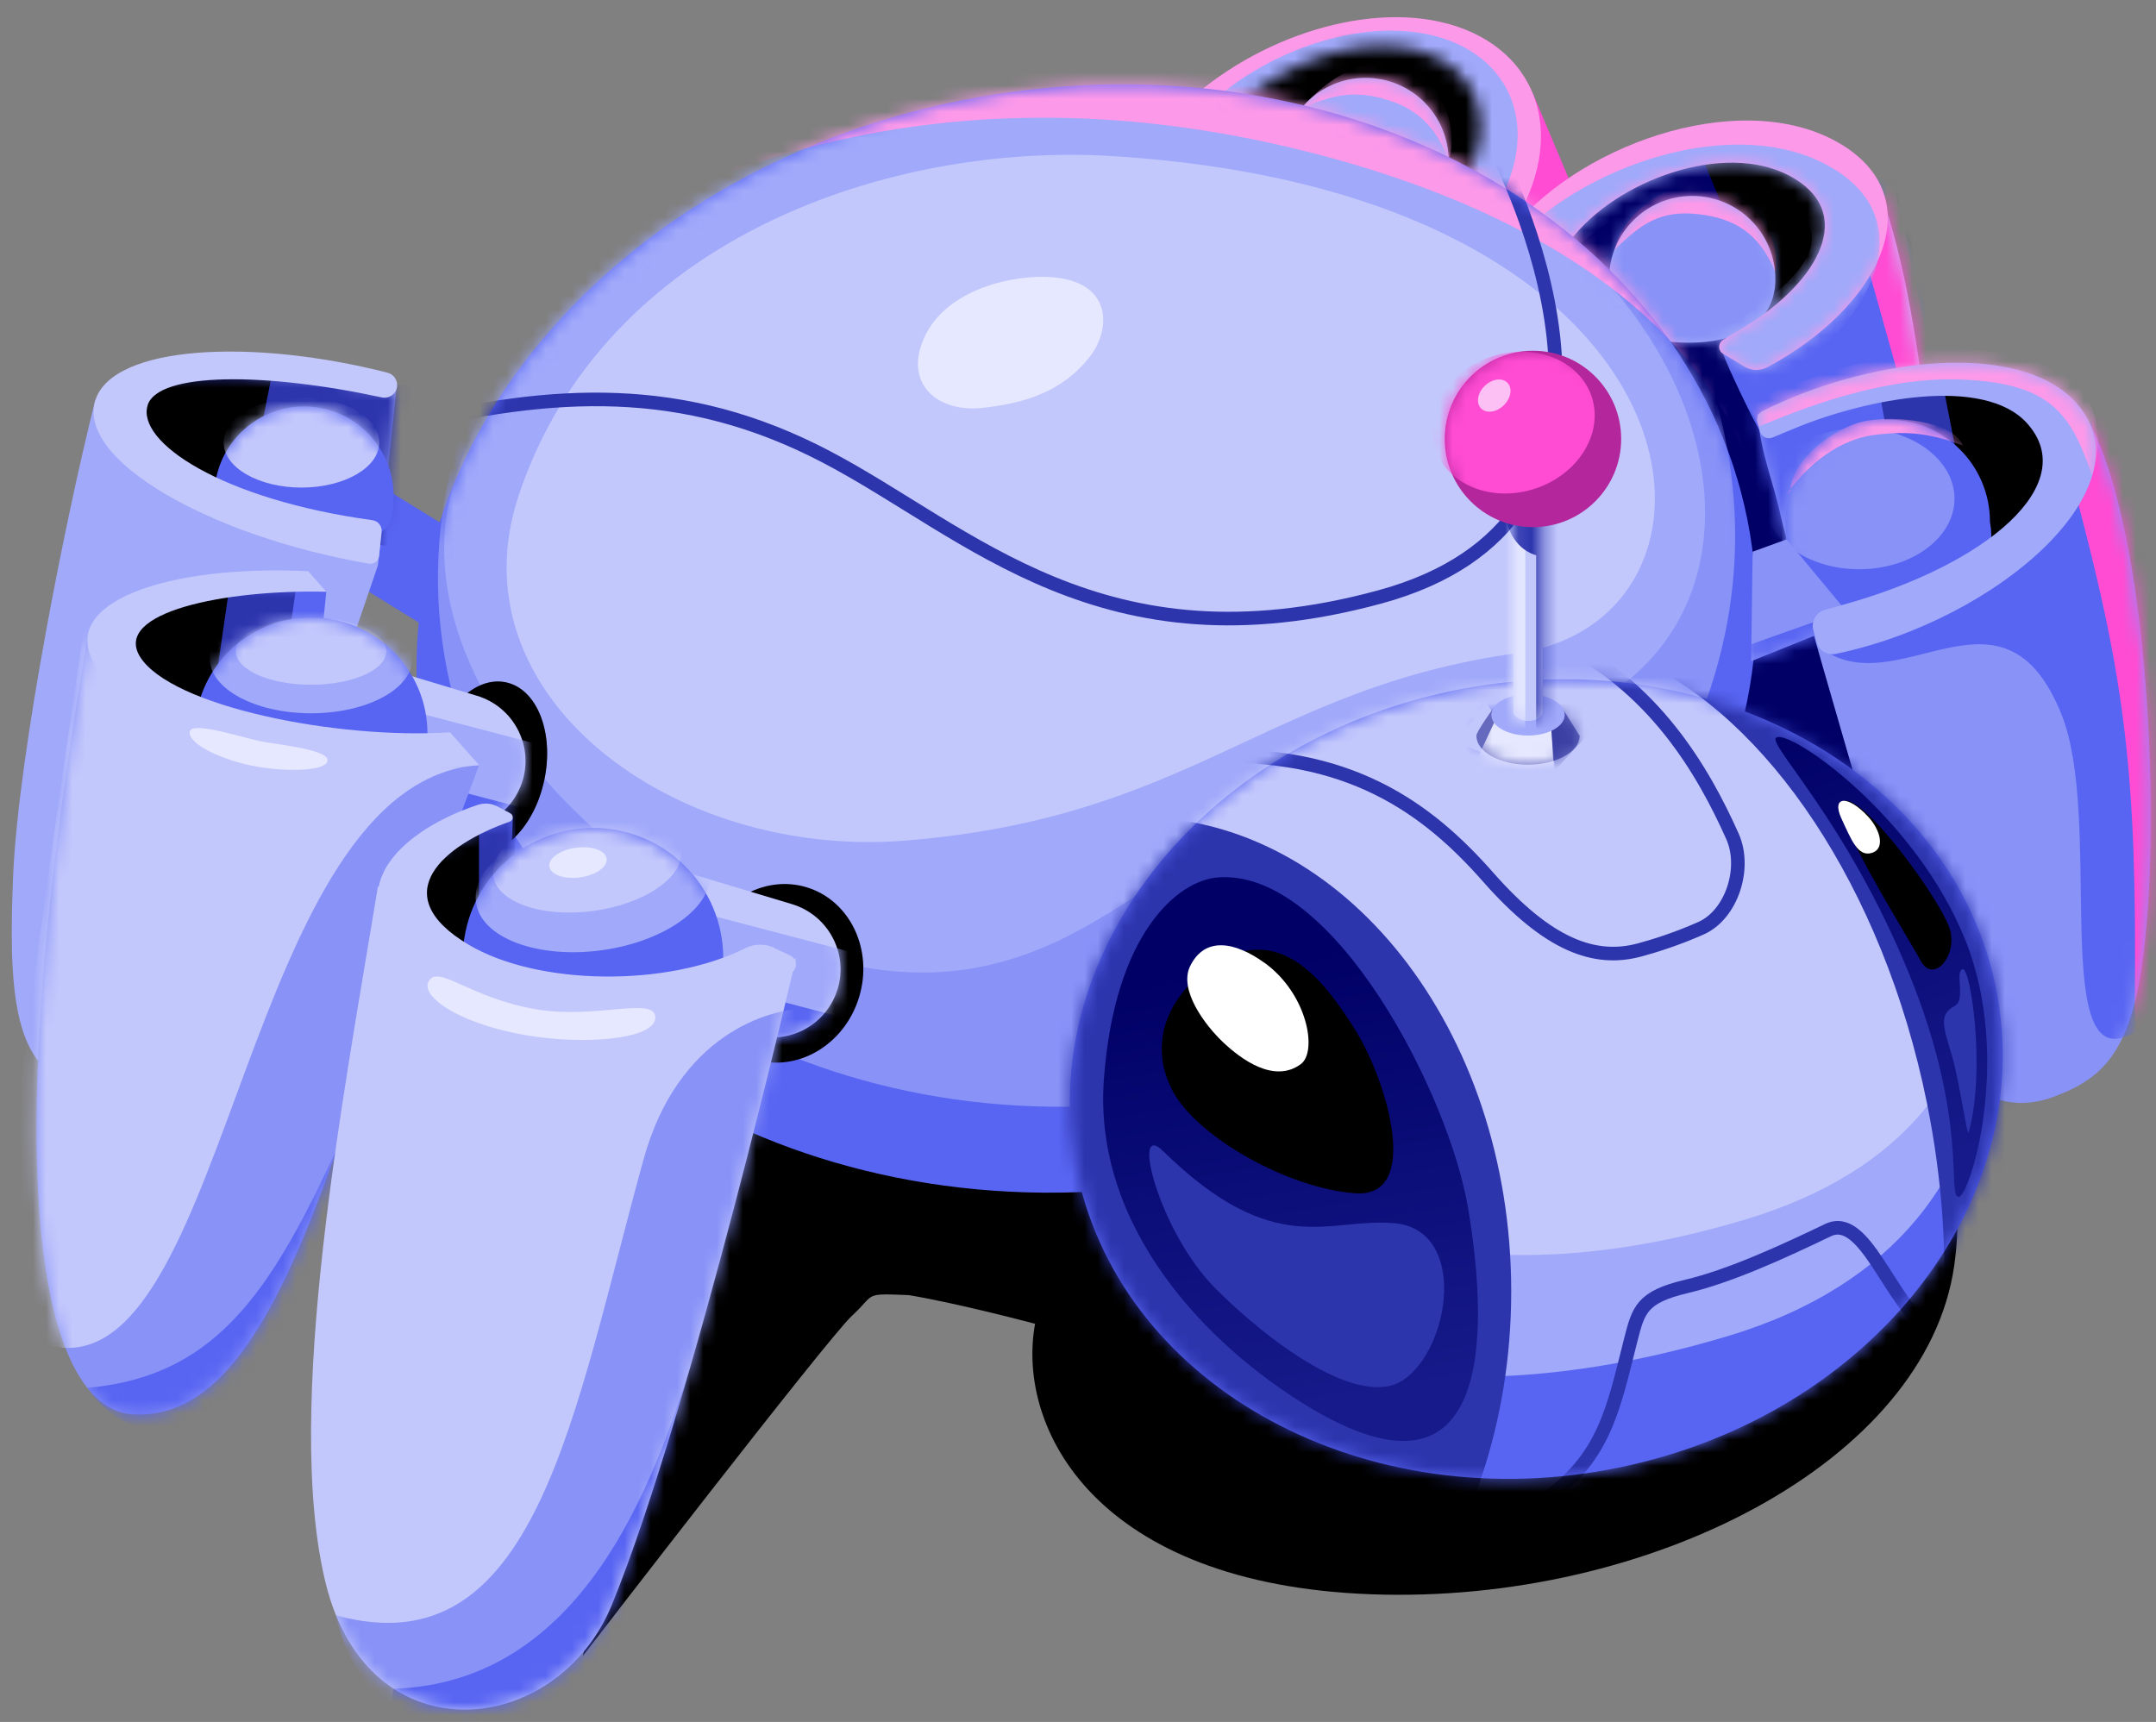 <svg viewBox="0 0 164 131" fill="none" xmlns="http://www.w3.org/2000/svg">
<rect x="0" y="0" width="164" height="131" fill="#808080" stroke="none"/>
<path d="M37.47 42.225L26.653 35.543L22.988 41.886L33.805 48.568L37.47 42.225Z" fill="#5865F2"/>
<path d="M89.467 9.164C89.467 9.164 102.116 17.697 102.116 17.96C102.116 18.224 121.034 17.631 121.034 17.631L116.608 7.125L103.084 2.332L89.467 9.174V9.164Z" fill="#FF4CD2"/>
<path d="M114.756 17.632C119.699 10.17 116.805 3.263 109.522 1.656C102.953 0.199 94.156 3.413 88.894 9.174L114.747 17.632H114.756Z" fill="#FD99E9"/>
<mask id="mask0_3282_123196" style="mask-type:luminance" maskUnits="userSpaceOnUse" x="88" y="1" width="30" height="17">
<path d="M114.756 17.632C119.699 10.17 116.805 3.263 109.522 1.656C102.953 0.199 94.156 3.413 88.894 9.174L114.747 17.632H114.756Z" fill="white"/>
</mask>
<g mask="url(#mask0_3282_123196)">
<path d="M113.29 16.599C117.613 10.076 115.085 4.043 108.723 2.633C102.981 1.365 95.294 4.175 90.698 9.202L113.3 16.599H113.29Z" fill="#A0A9FA"/>
</g>
<path d="M107.435 3.723C102.99 2.736 97.032 4.916 93.47 8.816L110.969 14.54C114.314 9.483 112.36 4.813 107.426 3.723H107.435Z" fill="#A0A9FA"/>
<mask id="mask1_3282_123196" style="mask-type:luminance" maskUnits="userSpaceOnUse" x="93" y="3" width="20" height="12">
<path d="M107.435 3.724C102.99 2.737 97.032 4.917 93.471 8.817L110.969 14.54C114.315 9.484 112.36 4.814 107.426 3.724H107.435Z" fill="white"/>
</mask>
<g mask="url(#mask1_3282_123196)">
<path d="M113.44 26.926L93.198 25.93V-5.026L113.44 -4.03V26.926Z" fill="black"/>
</g>
<path d="M115.113 17.857C115.113 17.857 119.446 40.045 125.733 51.36C132.02 62.684 136.286 65.964 140.581 65.353C143.137 64.987 147.996 64.329 147.846 53.38C147.695 42.432 146.615 24.623 143.09 14.765L132.753 10.442L124.182 12.19L115.104 17.848L115.113 17.857Z" fill="#C3C8FC"/>
<mask id="mask2_3282_123196" style="mask-type:luminance" maskUnits="userSpaceOnUse" x="115" y="10" width="33" height="56">
<path d="M115.113 17.858C115.113 17.858 119.446 40.046 125.733 51.361C132.02 62.685 136.286 65.965 140.581 65.354C143.137 64.988 147.996 64.33 147.846 53.382C147.695 42.433 146.615 24.625 143.09 14.766L132.753 10.443L124.182 12.191L115.104 17.849L115.113 17.858Z" fill="white"/>
</mask>
<g mask="url(#mask2_3282_123196)">
<path d="M140.995 3.489L164.405 55.825L139.313 42.903L126.983 7.775L140.995 3.489Z" fill="black"/>
<path d="M127.688 7.615L148.635 58.419L136.521 71.914L112.642 10.904L127.688 7.615Z" fill="#000066"/>
<path d="M131.071 26.917C131.522 28.148 133.204 31.634 133.881 32.819C136.287 33.006 151.154 35.422 151.154 35.422L141.925 9.174L139.839 21.532L131.08 26.917H131.071Z" fill="#5865F2"/>
<path d="M142.263 20.95L144.707 29.681L147.507 29.624L143.654 12.248L143.006 19.465" fill="#FF4CD2"/>
</g>
<path d="M103.874 18.571C107.367 18.571 110.198 15.739 110.198 12.246C110.198 8.754 107.367 5.922 103.874 5.922C100.381 5.922 97.549 8.754 97.549 12.246C97.549 15.739 100.381 18.571 103.874 18.571Z" fill="#A0A9FA"/>
<mask id="mask3_3282_123196" style="mask-type:luminance" maskUnits="userSpaceOnUse" x="97" y="5" width="14" height="14">
<path d="M110.195 12.457C110.311 8.966 107.575 6.042 104.084 5.926C100.593 5.809 97.669 8.545 97.553 12.036C97.436 15.527 100.172 18.452 103.663 18.568C107.155 18.684 110.079 15.948 110.195 12.457Z" fill="white"/>
</mask>
<g mask="url(#mask3_3282_123196)">
<path d="M98.997 8.299C101.853 6.87 103.761 6.993 105.885 7.716C108.009 8.44 109.419 9.962 110.199 12.255C111.242 8.684 108.413 4.859 106.721 4.709C105.03 4.559 102.38 4.709 99.542 7.65" fill="#FD99E9"/>
</g>
<path d="M135.046 21.232C135.046 17.736 132.217 14.907 128.721 14.907C125.225 14.907 122.396 17.736 122.396 21.232C122.396 24.728 124.981 26.072 128.477 26.072C131.973 26.072 135.046 24.718 135.046 21.232Z" fill="#A0A9FA"/>
<mask id="mask4_3282_123196" style="mask-type:luminance" maskUnits="userSpaceOnUse" x="122" y="14" width="14" height="13">
<path d="M135.046 21.232C135.046 17.736 132.217 14.907 128.721 14.907C125.225 14.907 122.396 17.736 122.396 21.232C122.396 24.728 124.981 26.072 128.477 26.072C131.973 26.072 135.046 24.718 135.046 21.232Z" fill="white"/>
</mask>
<g mask="url(#mask4_3282_123196)">
<path d="M128.73 28.365C134.092 28.365 138.438 24.018 138.438 18.657C138.438 13.296 134.092 8.949 128.73 8.949C123.369 8.949 119.022 13.296 119.022 18.657C119.022 24.018 123.369 28.365 128.73 28.365Z" fill="#8892F7"/>
<path d="M122.791 19.034C124.859 16.947 126.391 15.989 129.144 16.29C131.898 16.59 133.824 17.709 135.055 20.716C135.572 16.581 131.522 13.931 129.36 13.931C127.199 13.931 123.59 15.763 122.801 19.034" fill="#FD99E9"/>
</g>
<path d="M140.158 11.044C132.988 6.59 120.686 10.631 115.113 17.285L118.713 19.089C118.713 19.089 119.577 18.112 119.859 17.783C123.628 13.384 131.775 10.65 136.559 13.62C141.286 16.552 137.969 21.88 132.142 25.197C131.907 25.329 131.503 25.583 131.052 25.874C130.666 26.118 130.676 26.682 131.061 26.908L132.687 27.885C133.223 28.214 133.89 28.224 134.444 27.932C142.874 23.421 147 15.292 140.149 11.035L140.158 11.044Z" fill="#FD99E9"/>
<mask id="mask5_3282_123196" style="mask-type:luminance" maskUnits="userSpaceOnUse" x="115" y="9" width="29" height="20">
<path d="M140.158 11.044C132.988 6.59 120.686 10.631 115.113 17.285L118.713 19.089C118.713 19.089 119.577 18.112 119.859 17.783C123.628 13.384 131.775 10.65 136.559 13.62C141.286 16.552 137.969 21.88 132.142 25.197C131.907 25.329 131.503 25.583 131.052 25.874C130.666 26.118 130.676 26.682 131.061 26.908L132.687 27.885C133.223 28.214 133.89 28.224 134.444 27.932C142.874 23.421 147 15.292 140.149 11.035L140.158 11.044Z" fill="white"/>
</mask>
<g mask="url(#mask5_3282_123196)">
<path d="M139.529 12.877C132.358 8.423 120.056 12.464 114.484 19.118L118.083 20.922C118.083 20.922 118.948 19.945 119.229 19.616C122.998 15.217 131.146 12.483 135.929 15.453C140.656 18.384 135.722 22.426 129.905 25.734C129.67 25.865 129.266 26.119 128.815 26.41C128.43 26.654 130.056 28.506 130.441 28.741L132.067 29.718C132.602 30.047 133.27 30.056 133.824 29.765C142.254 25.254 146.379 17.125 139.529 12.868V12.877Z" fill="#A0A9FA"/>
</g>
<path d="M133.665 31.513C134.003 34.755 134.914 36.691 135.45 39.238C135.986 41.785 144.81 71.923 146.21 76.716C147.611 81.509 151.332 85.174 156.069 83.492C160.815 81.809 162.722 79.056 163.408 68.653C164.094 58.249 163.051 40.131 158.991 32.255L148.889 28.402L133.665 31.513Z" fill="#8892F7"/>
<mask id="mask6_3282_123196" style="mask-type:luminance" maskUnits="userSpaceOnUse" x="133" y="28" width="31" height="56">
<path d="M133.665 31.513C134.003 34.755 134.914 36.691 135.45 39.238C135.986 41.785 144.81 71.923 146.21 76.716C147.611 81.509 151.332 85.174 156.069 83.492C160.815 81.809 162.722 79.056 163.408 68.653C164.094 58.249 163.051 40.131 158.991 32.255L148.889 28.402L133.665 31.513Z" fill="white"/>
</mask>
<g mask="url(#mask6_3282_123196)">
<path d="M148.795 44.953C146.267 46.747 141.859 48.524 138.316 49.153C144.227 53.927 152.319 43.054 156.83 54.397C159.893 62.094 156.191 80.513 161.463 78.935C166.744 77.356 173.933 64.105 172.665 54.98C171.405 45.855 166.904 32.886 165.936 30.941C164.968 28.995 163.483 29.785 163.483 29.785C163.483 29.785 161.284 25.34 158.982 32.275C155.448 42.894 146.276 44.182 146.276 44.182" fill="#5865F2"/>
<path d="M131.484 30.366L135.046 43.674L155.392 41.766L157.178 31.287L148.889 28.402L131.484 30.366Z" fill="#5865F2"/>
<path d="M142.574 27.595L145.666 45.093L147.601 44.84L153.419 40.112L151.736 30.254L142.574 27.595Z" fill="#2D35AD"/>
<path d="M147.648 28.543L150.364 42.358L152.037 42.545L156.05 36.117L155.119 30.657L147.648 28.543Z" fill="black"/>
<path d="M157.986 37.941C161.66 51.831 162.572 59.02 162.384 76.293C162.309 82.646 166.932 78.088 166.932 78.088C166.932 78.088 170.146 57.855 167.393 48.57C164.639 39.285 158.766 27.857 158.766 27.857L159.367 35.225" fill="#FF4CD2"/>
</g>
<path d="M151.37 39.697C151.37 35.402 147.893 31.925 143.598 31.925C139.303 31.925 135.826 35.402 135.826 39.697C135.826 43.992 137.734 46.548 142.028 46.548C146.323 46.548 152.357 45.006 151.37 39.697Z" fill="#5865F2"/>
<mask id="mask7_3282_123196" style="mask-type:luminance" maskUnits="userSpaceOnUse" x="135" y="31" width="17" height="16">
<path d="M151.37 39.698C151.37 35.403 147.893 31.926 143.598 31.926C139.303 31.926 135.826 35.403 135.826 39.698C135.826 43.992 137.734 46.549 142.029 46.549C146.323 46.549 152.357 45.007 151.37 39.698Z" fill="white"/>
</mask>
<g mask="url(#mask7_3282_123196)">
<path d="M141.418 43.306C145.424 43.306 148.673 40.904 148.673 37.94C148.673 34.977 145.424 32.574 141.418 32.574C137.411 32.574 134.163 34.977 134.163 37.94C134.163 40.904 137.411 43.306 141.418 43.306Z" fill="#8892F7"/>
<path d="M135.826 37.714C136.991 35.995 139.378 33.495 142.63 33.081C145.318 32.743 147.028 33.044 149.312 33.889C148.579 32.019 144.011 31.559 141.756 32.057C139.5 32.555 136.249 34.989 136.192 37.329" fill="#FD99E9"/>
</g>
<path d="M7.256 30.422C5.132 38.748 1.383 57.337 0.997 66.669C0.659 75.014 0.941 81.075 5.433 82.429C9.258 83.575 14.765 80.06 18.364 71.64C21.794 63.624 28.749 43.005 28.749 43.005L30.149 29.623L15.235 27.574L7.265 30.422H7.256Z" fill="#A0A9FA"/>
<mask id="mask8_3282_123196" style="mask-type:luminance" maskUnits="userSpaceOnUse" x="0" y="27" width="31" height="56">
<path d="M7.256 30.423C5.132 38.749 1.382 57.338 0.997 66.67C0.659 75.015 0.941 81.076 5.433 82.43C9.258 83.576 14.765 80.061 18.364 71.641C21.794 63.625 28.748 43.006 28.748 43.006L30.149 29.624L15.235 27.575L7.265 30.423L7.256 30.423Z" fill="white"/>
</mask>
<g mask="url(#mask8_3282_123196)">
<path d="M30.149 41.663C30.149 41.663 15.695 39.426 12.368 35.761C9.042 32.096 9.183 30.836 10.602 29.229C12.021 27.622 31.23 29.333 31.23 29.333L30.619 41.663" fill="#2D35AD"/>
<mask id="mask9_3282_123196" style="mask-type:luminance" maskUnits="userSpaceOnUse" x="9" y="28" width="23" height="14">
<path d="M30.149 41.662C30.149 41.662 15.695 39.425 12.368 35.76C9.042 32.095 9.183 30.835 10.602 29.228C12.021 27.621 31.23 29.332 31.23 29.332L30.619 41.662L30.149 41.662Z" fill="white"/>
</mask>
<g mask="url(#mask9_3282_123196)">
<path d="M17.443 44.688L10.235 42.319V27.33H20.92L17.443 44.688Z" fill="black"/>
</g>
</g>
<path d="M23.129 30.92C19.36 30.92 16.306 33.974 16.306 37.743C15.77 39.65 20.629 40.703 24.398 40.703C28.166 40.703 29.942 41.511 29.942 37.743C29.942 33.974 26.888 30.92 23.119 30.92H23.129Z" fill="#5865F2"/>
<mask id="mask10_3282_123196" style="mask-type:luminance" maskUnits="userSpaceOnUse" x="16" y="30" width="14" height="11">
<path d="M23.129 30.921C19.36 30.921 16.306 33.975 16.306 37.743C15.77 39.651 20.629 40.704 24.397 40.704C28.166 40.704 29.942 41.512 29.942 37.743C29.942 33.975 26.888 30.921 23.119 30.921H23.129Z" fill="white"/>
</mask>
<g mask="url(#mask10_3282_123196)">
<path d="M22.931 37.093C26.201 37.093 28.852 35.557 28.852 33.663C28.852 31.768 26.201 30.232 22.931 30.232C19.662 30.232 17.011 31.768 17.011 33.663C17.011 35.557 19.662 37.093 22.931 37.093Z" fill="#C3C8FC"/>
</g>
<path d="M24.933 86.414L30.29 85.079L28.015 58.418L10.601 89.994L24.933 86.414Z" fill="black"/>
<path d="M44.339 125.978C44.339 125.978 62.975 101.779 64.808 100.097C66.64 98.415 65.606 98.387 69.13 98.528C72.88 99.148 78.735 100.708 78.735 100.708C77.278 108.668 83.359 120.537 104.363 121.289C125.366 122.041 146.511 111.262 148.654 96.272C150.797 81.283 138.044 67.431 138.044 67.431L53.803 72.684L44.349 125.978H44.339Z" fill="black"/>
<path d="M88.329 90.156C116.293 86.33 136.415 64.612 133.274 41.646C130.132 18.68 104.916 3.165 76.952 6.99C48.988 10.816 28.866 32.534 32.007 55.5C35.149 78.465 60.365 93.981 88.329 90.156Z" fill="#5865F2"/>
<mask id="mask11_3282_123196" style="mask-type:luminance" maskUnits="userSpaceOnUse" x="31" y="6" width="103" height="85">
<path d="M88.329 90.155C116.293 86.329 136.416 64.611 133.274 41.645C130.132 18.68 104.916 3.164 76.952 6.989C48.988 10.815 28.866 32.533 32.008 55.499C35.149 78.464 60.365 93.981 88.329 90.155Z" fill="white"/>
</mask>
<g mask="url(#mask11_3282_123196)">
<path d="M131.644 35.721C128.505 12.753 104.654 -3.27 77.363 0.47C50.072 4.201 30.496 25.853 33.645 48.821C36.793 71.789 61.452 87.38 88.743 83.649C116.034 79.918 134.783 58.698 131.644 35.73V35.721Z" fill="#8892F7"/>
<path d="M113.102 56.152C143.203 51.716 131.484 7.753 85.078 5.921C67.542 5.226 41.313 13.984 34.481 36.943C29.2 54.676 55.212 76.516 73.454 73.754C87.033 71.705 92.268 59.215 113.102 56.152Z" fill="#A0A9FA"/>
<path d="M84.683 11.879C67.871 10.817 46.021 17.997 39.452 37.694C34.387 52.909 51.181 65.361 68.82 63.952C90.707 62.204 96.327 52.336 115.395 49.686C133.617 47.158 130.892 14.783 84.683 11.879Z" fill="#C3C8FC"/>
<path d="M43.963 18.392C50.448 14.943 69.6 4.061 99.297 11.504C121.757 17.133 132.001 28.316 133.833 38.531C133.927 28.25 123.252 11.983 113.205 6.598C103.169 1.213 66.583 -1.268 53.201 14.041" fill="#FD99E9"/>
<path d="M78.838 21.069C75.831 21.172 71.179 22.535 70.014 26.463C69.112 29.499 71.564 31.369 74.703 31.031C77.842 30.692 80.784 29.865 82.926 27.102C84.58 24.979 84.74 20.862 78.838 21.069Z" fill="#E6E8FF"/>
<path d="M30.609 32.432C42.084 29.679 51.951 29.04 62.853 34.754C73.754 40.467 83.847 51.162 104.964 45.411C126.08 39.659 116.664 16.945 113.459 10.742C110.245 4.549 59.065 2.369 59.065 2.369L32.103 23.486" stroke="#2D35AD" stroke-width="1.034" stroke-miterlimit="10"/>
</g>
<path d="M65.342 75.88C66.451 72.268 64.674 68.519 61.375 67.506C58.075 66.494 54.502 68.601 53.393 72.213C52.285 75.826 54.061 79.575 57.361 80.587C60.66 81.6 64.234 79.493 65.342 75.88Z" fill="black"/>
<path d="M41.404 59.332C42.161 55.731 40.851 52.407 38.479 51.909C36.106 51.411 33.571 53.927 32.814 57.528C32.058 61.129 33.368 64.453 35.74 64.951C38.112 65.449 40.648 62.933 41.404 59.332Z" fill="black"/>
<mask id="mask12_3282_123196" style="mask-type:luminance" maskUnits="userSpaceOnUse" x="32" y="51" width="10" height="15">
<path d="M32.814 57.528C33.571 53.927 36.107 51.411 38.479 51.91C40.851 52.408 42.161 55.731 41.404 59.332C40.648 62.934 38.112 65.449 35.74 64.951C33.368 64.453 32.058 61.13 32.814 57.528Z" fill="white"/>
</mask>
<g mask="url(#mask12_3282_123196)">
<path d="M41.404 59.332C42.161 55.731 40.851 52.407 38.479 51.909C36.106 51.411 33.571 53.927 32.814 57.528C32.058 61.129 33.368 64.453 35.74 64.951C38.112 65.449 40.648 62.933 41.404 59.332Z" fill="black"/>
</g>
<path d="M63.717 75.23C62.89 77.974 60.005 79.534 57.261 78.707L44.414 74.854L47.393 64.921L60.24 68.783C62.984 69.61 64.544 72.496 63.717 75.24V75.23Z" fill="#C3C8FC"/>
<mask id="mask13_3282_123196" style="mask-type:luminance" maskUnits="userSpaceOnUse" x="44" y="64" width="20" height="15">
<path d="M63.717 75.23C62.89 77.974 60.005 79.534 57.261 78.707L44.414 74.854L47.393 64.921L60.24 68.783C62.984 69.61 64.544 72.496 63.717 75.24V75.23Z" fill="white"/>
</mask>
<g mask="url(#mask13_3282_123196)">
<path d="M63.67 86.884L42.807 81.405L46.35 67.609L67.223 73.079L63.67 86.884Z" fill="#A0A9FA"/>
<path d="M62.514 91.732L41.651 86.254L45.194 72.448L66.067 77.927L62.514 91.732Z" fill="#5865F2"/>
</g>
<path d="M39.753 59.377C38.926 62.121 36.041 63.681 33.297 62.854L20.45 59.001L23.429 49.067L36.276 52.93C39.02 53.757 40.58 56.642 39.753 59.386V59.377Z" fill="#C3C8FC"/>
<mask id="mask14_3282_123196" style="mask-type:luminance" maskUnits="userSpaceOnUse" x="20" y="49" width="20" height="15">
<path d="M39.753 59.378C38.926 62.122 36.041 63.682 33.297 62.855L20.45 59.002L23.43 49.068L36.276 52.931C39.02 53.758 40.58 56.643 39.753 59.387V59.378Z" fill="white"/>
</mask>
<g mask="url(#mask14_3282_123196)">
<path d="M39.715 71.04L18.852 65.561L22.395 51.756L43.258 57.235L39.715 71.04Z" fill="#A0A9FA"/>
<path d="M38.559 75.88L17.697 70.401L21.239 56.605L42.102 62.075L38.559 75.88Z" fill="#5865F2"/>
</g>
<path d="M122.38 111.795C141.735 108.197 154.953 91.981 151.904 75.576C148.854 59.17 130.692 48.788 111.337 52.385C91.982 55.983 78.764 72.199 81.814 88.604C84.863 105.01 103.025 115.393 122.38 111.795Z" fill="#5865F2"/>
<mask id="mask15_3282_123196" style="mask-type:luminance" maskUnits="userSpaceOnUse" x="81" y="51" width="72" height="62">
<path d="M122.38 111.794C141.735 108.196 154.953 91.98 151.904 75.575C148.854 59.169 130.692 48.787 111.337 52.384C91.982 55.982 78.764 72.198 81.814 88.603C84.863 105.009 103.025 115.392 122.38 111.794Z" fill="white"/>
</mask>
<g mask="url(#mask15_3282_123196)">
<path d="M97.051 55.711C86.61 59.554 66.875 76.16 76.639 88.161C86.403 100.162 103.695 109.992 131.484 101.628C157.403 93.828 154.038 67.166 141.662 57.13C129.294 47.102 104.39 53.004 97.051 55.711Z" fill="#A0A9FA"/>
<path d="M98.677 50.702C88.715 54.367 72.993 66.791 82.315 78.247C91.638 89.703 106.27 100.745 132.79 92.766C157.525 85.323 153.061 61.641 141.258 52.065C129.454 42.489 105.687 48.127 98.686 50.702H98.677Z" fill="#C3C8FC"/>
<path d="M104.306 110.18C104.738 113.055 104.907 115.536 109.672 115.912C140.75 118.318 151.858 99.899 152.873 89.899C137.574 105.246 128.721 109.024 104.306 110.18Z" fill="#5865F2"/>
<path d="M127.753 49.959C126.691 49.959 125.639 50.044 124.605 50.184C134.388 54.564 143.231 67.448 146.567 83.875C148.954 95.622 148.043 106.796 144.66 115.085C151.68 108.516 156.228 97.953 156.228 86.046C156.228 66.114 143.485 49.959 127.763 49.959H127.753Z" fill="#2D35AD"/>
<path d="M129.388 70.616C127.584 71.415 125.93 71.941 124.746 72.261C121.316 73.201 117.763 71.913 113.196 66.725C108.629 61.538 102.595 56.98 91.431 57.563C91.431 57.563 110.367 48.588 118.28 48.588C125.808 52.065 129.614 58.766 131.785 63.634C132.865 66.049 131.719 69.582 129.388 70.616Z" stroke="#2D35AD" stroke-width="1.034" stroke-linecap="round" stroke-linejoin="round"/>
<path d="M117.218 114.268C122.067 111.035 122.716 107.164 124.05 101.92C124.633 99.636 124.896 98.668 128.27 97.869C131.644 97.07 135.704 95.191 139.049 93.584C141.878 92.231 143.673 98.978 146.887 101.309" stroke="#2D35AD" stroke-width="1.034" stroke-miterlimit="10"/>
<path d="M86.488 134.333C102.209 134.333 114.954 118.176 114.954 98.245C114.954 78.315 102.209 62.158 86.488 62.158C70.767 62.158 58.022 78.315 58.022 98.245C58.022 118.176 70.767 134.333 86.488 134.333Z" fill="#2D35AD"/>
</g>
<path d="M92.691 66.745C89.542 66.961 84.778 71.077 83.969 82.091C83.142 93.322 91.732 102.306 99.541 107.023C113.234 115.284 113.384 102.108 111.674 91.912C110.227 83.285 101.487 66.144 92.691 66.745Z" fill="url(#paint0_linear_3282_123196)"/>
<path d="M24.82 45.016L23.467 58.426L11.372 53.605L8.769 47.995L10.555 45.298L17.18 44.227L22.133 44.631L24.82 45.016Z" fill="#5865F2"/>
<mask id="mask16_3282_123196" style="mask-type:luminance" maskUnits="userSpaceOnUse" x="8" y="44" width="17" height="15">
<path d="M24.82 45.017L23.467 58.428L11.372 53.606L8.769 47.996L10.555 45.299L17.18 44.227L22.133 44.632L24.82 45.017Z" fill="white"/>
</mask>
<g mask="url(#mask16_3282_123196)">
<path d="M22.622 44.05L18.881 69.894L11.231 68.972L14.934 45.6L22.622 44.05Z" fill="#2D35AD"/>
<path d="M17.443 44.69L13.703 70.533L6.053 69.612L9.765 46.24L17.443 44.69Z" fill="black"/>
</g>
<path d="M23.664 64.677C28.554 64.677 32.517 60.714 32.517 55.824C32.517 50.935 28.554 46.972 23.664 46.972C18.775 46.972 14.812 50.935 14.812 55.824C14.812 60.714 18.775 64.677 23.664 64.677Z" fill="#5865F2"/>
<mask id="mask17_3282_123196" style="mask-type:luminance" maskUnits="userSpaceOnUse" x="14" y="46" width="19" height="19">
<path d="M23.664 64.677C28.554 64.677 32.517 60.714 32.517 55.824C32.517 50.935 28.554 46.972 23.664 46.972C18.775 46.972 14.812 50.935 14.812 55.824C14.812 60.714 18.775 64.677 23.664 64.677Z" fill="white"/>
</mask>
<g mask="url(#mask17_3282_123196)">
<path d="M23.664 54.264C27.92 54.264 31.37 52.404 31.37 50.11C31.37 47.816 27.92 45.956 23.664 45.956C19.408 45.956 15.958 47.816 15.958 50.11C15.958 52.404 19.408 54.264 23.664 54.264Z" fill="#A0A9FA"/>
<path d="M23.664 52.094C26.825 52.094 29.388 50.953 29.388 49.547C29.388 48.14 26.825 47 23.664 47C20.503 47 17.941 48.14 17.941 49.547C17.941 50.953 20.503 52.094 23.664 52.094Z" fill="#C3C8FC"/>
</g>
<path d="M6.645 48.568C-0.817 92.221 3.732 107.21 10.085 107.595C16.438 107.981 20.76 101.017 25.121 88.856C29.482 76.696 36.445 58.21 36.445 58.21L16.325 55.833L6.654 48.578L6.645 48.568Z" fill="#8892F7"/>
<mask id="mask18_3282_123196" style="mask-type:luminance" maskUnits="userSpaceOnUse" x="2" y="48" width="35" height="60">
<path d="M6.645 48.569C-0.816 92.222 3.732 107.211 10.085 107.596C16.438 107.982 20.761 101.018 25.121 88.857C29.482 76.697 36.445 58.211 36.445 58.211L16.325 55.834L6.655 48.579L6.645 48.569Z" fill="white"/>
</mask>
<g mask="url(#mask18_3282_123196)">
<path d="M36.436 58.202C18.655 59.471 17.547 103.913 4.559 102.512C-2.217 101.779 -0.431 100.464 1.336 84.741C3.102 69.019 7.266 41.963 7.266 41.963L36.436 58.193V58.202Z" fill="#C3C8FC"/>
<path d="M26.484 85.483C20.977 97.776 16.833 104.664 6.646 105.585C12.181 113.395 20.422 104.26 22.997 102.653C25.573 101.046 25.488 87.823 25.488 87.823" fill="#5865F2"/>
</g>
<path d="M34.237 55.711C25.6 56.275 12.951 53.728 10.639 49.941C8.6 46.596 17.048 44.838 24.82 45.017L23.448 43.457C12.716 42.93 4.352 45.844 7.209 50.524C10.423 55.796 24.971 59.395 36.445 58.211L34.246 55.721L34.237 55.711Z" fill="#C3C8FC"/>
<path d="M39.011 62.242L38.437 75.126C38.437 75.126 29.942 72.89 29.951 69.422C29.97 64.657 39.011 62.242 39.011 62.242Z" fill="#5865F2"/>
<mask id="mask19_3282_123196" style="mask-type:luminance" maskUnits="userSpaceOnUse" x="29" y="62" width="11" height="14">
<path d="M39.011 62.242L38.437 75.126C38.437 75.126 29.942 72.89 29.951 69.422C29.97 64.657 39.011 62.242 39.011 62.242Z" fill="white"/>
</mask>
<g mask="url(#mask19_3282_123196)">
<path d="M39.302 58.418H30.111V81.959H38.842L39.302 58.418Z" fill="#2D35AD"/>
<path d="M36.436 61.115H27.715V84.647H36.436V61.115Z" fill="black"/>
</g>
<path d="M45.11 82.796C50.58 82.796 55.015 78.361 55.015 72.891C55.015 67.42 50.58 62.985 45.11 62.985C39.639 62.985 35.205 67.42 35.205 72.891C35.205 78.361 39.639 82.796 45.11 82.796Z" fill="#5865F2"/>
<mask id="mask20_3282_123196" style="mask-type:luminance" maskUnits="userSpaceOnUse" x="35" y="62" width="21" height="21">
<path d="M45.11 82.795C50.581 82.795 55.015 78.36 55.015 72.89C55.015 67.419 50.581 62.984 45.11 62.984C39.639 62.984 35.205 67.419 35.205 72.89C35.205 78.36 39.639 82.795 45.11 82.795Z" fill="white"/>
</mask>
<g mask="url(#mask20_3282_123196)">
<path d="M45.77 72.291C50.686 71.618 54.374 68.897 54.007 66.213C53.639 63.529 49.356 61.898 44.44 62.57C39.524 63.243 35.837 65.964 36.204 68.648C36.571 71.333 40.854 72.963 45.77 72.291Z" fill="#A0A9FA"/>
<path d="M45.16 69.298C49.11 68.758 52.086 66.673 51.808 64.642C51.53 62.611 48.103 61.402 44.154 61.943C40.205 62.483 37.228 64.567 37.506 66.599C37.784 68.63 41.211 69.839 45.16 69.298Z" fill="#C3C8FC"/>
</g>
<path d="M28.748 67.431C26.173 83.191 21.503 107.286 24.792 120.518C28.081 133.75 42.403 132.228 46.557 122.05C52.637 107.136 60.55 72.891 60.55 72.891L58.605 74.065L39.02 75.315L28.748 67.44V67.431Z" fill="#C3C8FC"/>
<mask id="mask21_3282_123196" style="mask-type:luminance" maskUnits="userSpaceOnUse" x="23" y="67" width="38" height="64">
<path d="M28.748 67.43C26.173 83.19 21.503 107.285 24.792 120.517C28.081 133.749 42.403 132.227 46.557 122.049C52.637 107.135 60.55 72.89 60.55 72.89L58.605 74.064L39.02 75.314L28.748 67.439V67.43Z" fill="white"/>
</mask>
<g mask="url(#mask21_3282_123196)">
<path d="M61.462 76.715C72.081 76.715 62.392 89.928 52.487 120.518C49.94 128.374 42.15 132.453 35.195 132.302C31.511 132.218 26.756 128.647 25.553 122.886C40.853 127.105 43.616 107.464 48.963 88.171C51.575 78.735 58.455 76.715 61.453 76.715H61.462Z" fill="#8892F7"/>
<path d="M52.534 103.922C49.706 112.793 44.339 128.018 29.942 128.469C28.41 134.652 43.804 136.729 48.503 132.491C53.202 128.253 51.444 107.606 51.444 107.606" fill="#5865F2"/>
</g>
<g style="mix-blend-mode:overlay" opacity="0.54">
<path d="M120.16 55.965C120.16 57.186 118.403 58.173 116.232 58.173C114.061 58.173 112.303 57.186 112.303 55.965C112.303 55.673 113.563 53.916 113.563 53.916L118.948 54.048C118.948 54.048 119.446 54.846 120.151 55.965H120.16Z" fill="#161A8A"/>
</g>
<mask id="mask22_3282_123196" style="mask-type:luminance" maskUnits="userSpaceOnUse" x="112" y="53" width="9" height="6">
<path d="M120.16 55.965C120.16 57.186 118.403 58.173 116.232 58.173C114.061 58.173 112.303 57.186 112.303 55.965C112.303 55.673 113.563 53.916 113.563 53.916L118.948 54.048C118.948 54.048 119.446 54.846 120.151 55.965H120.16Z" fill="white"/>
</mask>
<g mask="url(#mask22_3282_123196)">
<path d="M112.981 52.581L110.058 56.641L113.432 58.173L114.559 54.649L112.981 52.581Z" stroke="#5865F2" stroke-width="1.034" stroke-miterlimit="10"/>
<path d="M113.93 54.385L112.031 58.445L118.196 58.623L117.924 54.169L113.93 54.385Z" fill="#E6E8FF"/>
<g style="mix-blend-mode:overlay" opacity="0.54">
<path d="M117.914 54.442L118.271 58.614L121.457 55.156L119.202 52.233L117.942 54.893" fill="#161A8A"/>
</g>
</g>
<path d="M58.896 72.101C58.191 71.772 57.383 71.791 56.688 72.138C50.748 75.108 40.919 74.995 35.656 71.875C29.152 68.013 33.87 64.216 38.776 62.506C39.058 62.402 39.086 62.017 38.823 61.876C38.513 61.716 38.156 61.519 37.855 61.359C37.385 61.105 36.831 61.068 36.323 61.237C29.735 63.436 24.595 68.84 33.504 74.131C40.674 78.388 52.478 78.266 60.156 74.027C60.701 73.727 60.663 72.937 60.099 72.683C59.714 72.505 59.3 72.317 58.877 72.12L58.896 72.101Z" fill="#C3C8FC"/>
<path d="M116.232 55.956C117.773 55.956 119.023 55.254 119.023 54.387C119.023 53.52 117.773 52.817 116.232 52.817C114.69 52.817 113.441 53.52 113.441 54.387C113.441 55.254 114.69 55.956 116.232 55.956Z" fill="#A0A9FA"/>
<path d="M117.35 36.211H115.113V54.142C115.113 54.527 115.677 54.837 116.232 54.847C116.786 54.856 117.35 54.574 117.35 54.142V36.211Z" fill="#C3C8FC"/>
<mask id="mask23_3282_123196" style="mask-type:luminance" maskUnits="userSpaceOnUse" x="115" y="36" width="3" height="19">
<path d="M117.35 36.21H115.113V54.141C115.113 54.526 115.677 54.836 116.232 54.846C116.786 54.855 117.35 54.573 117.35 54.141V36.21Z" fill="white"/>
</mask>
<g mask="url(#mask23_3282_123196)">
<path d="M116.852 39.039H119.088V56.97C119.088 57.59 118.59 58.088 117.97 58.088C117.35 58.088 116.852 57.59 116.852 56.97V39.039Z" fill="#2D35AD"/>
<path d="M113.788 39.547H116.025V57.478C116.025 58.098 115.527 58.596 114.906 58.596C114.286 58.596 113.788 58.098 113.788 57.478V39.547Z" fill="#E6E8FF"/>
<path d="M122.227 39.81L119.784 42.188C119.784 42.188 118.252 42.761 116.673 42.188C115.094 41.614 114.681 39.941 114.681 39.941L114.014 34.406L122.227 39.81Z" fill="#2D35AD"/>
</g>
<path d="M91.967 73.622C88.781 75.906 87.324 79.421 89.195 82.982C91.074 86.544 98.066 90.435 103.103 90.782C108.14 91.13 105.528 82.268 103.103 78.378C100.679 74.487 97.164 69.901 91.967 73.622Z" fill="black"/>
<path d="M116.607 40.102C120.313 40.102 123.317 37.097 123.317 33.392C123.317 29.686 120.313 26.682 116.607 26.682C112.902 26.682 109.897 29.686 109.897 33.392C109.897 37.097 112.902 40.102 116.607 40.102Z" fill="#B3269C"/>
<mask id="mask24_3282_123196" style="mask-type:luminance" maskUnits="userSpaceOnUse" x="109" y="26" width="15" height="15">
<path d="M116.607 40.102C120.313 40.102 123.317 37.098 123.317 33.393C123.317 29.687 120.313 26.683 116.607 26.683C112.902 26.683 109.897 29.687 109.897 33.393C109.897 37.098 112.902 40.102 116.607 40.102Z" fill="white"/>
</mask>
<g mask="url(#mask24_3282_123196)">
<path d="M116.762 37.175C120.056 36.095 121.988 32.968 121.078 30.191C120.167 27.415 116.758 26.04 113.464 27.121C110.169 28.201 108.237 31.328 109.148 34.105C110.059 36.881 113.467 38.256 116.762 37.175Z" fill="#FF4CD2"/>
<path d="M114.383 30.837C114.938 30.299 115.066 29.53 114.668 29.121C114.271 28.711 113.499 28.815 112.943 29.353C112.388 29.892 112.26 30.66 112.658 31.07C113.055 31.48 113.828 31.376 114.383 30.837Z" fill="#FCC0F4"/>
</g>
<path d="M96.168 73.238C94.006 71.678 91.666 71.18 90.529 73.501C89.646 75.306 91.657 77.994 93.066 79.319C94.401 80.569 96.91 82.457 98.949 80.954C100.227 80.014 99.476 75.616 96.168 73.229V73.238Z" fill="white"/>
<path d="M149.49 71.509C145.731 62.083 136.127 55.439 135.112 56.116C134.398 56.595 140.469 62.431 145.214 74.075C149.782 85.277 148.071 91.047 148.992 91.047C149.81 91.047 153.127 80.597 149.5 71.519L149.49 71.509Z" fill="url(#paint1_linear_3282_123196)"/>
<path d="M140.13 61.003C139.134 61.773 145.177 71.359 146.098 73.088C147.019 74.817 148.823 72.881 148.362 70.842C147.902 68.803 141.474 59.95 140.13 61.003Z" fill="black"/>
<path d="M142.104 62.129C140.515 60.409 139.303 60.597 140.064 62.251C140.826 63.905 141.324 65.192 142.367 64.892C143.41 64.591 143.062 63.172 142.104 62.129Z" fill="white"/>
<path d="M106.082 93.058C101.092 92.598 96.985 95.915 88.461 87.561C85.99 85.145 88.17 93.725 92.455 98.02C96.741 102.315 103.479 107.174 106.731 104.993C110.339 102.569 111.646 93.575 106.082 93.058Z" fill="#2D35AD"/>
<path d="M148.71 76.508C149.537 76.057 148.682 73.868 149.293 73.736C149.904 73.604 151.06 81.414 149.753 86.132C149.631 86.583 149.086 82.344 148.438 80.174C147.789 78.003 147.479 77.176 148.72 76.508H148.71Z" fill="#2D35AD"/>
<path d="M11.231 30.816C12.068 28.297 20.159 28.316 29.04 30.233C29.604 30.355 30.149 29.96 30.205 29.396C30.252 28.917 29.951 28.476 29.482 28.353C19.125 25.713 8.637 26.276 7.265 30.412C5.762 34.96 15.93 40.796 28.062 42.882C28.438 42.948 28.786 42.685 28.833 42.309L29.03 40.476C29.078 40.035 28.767 39.631 28.326 39.574C16.814 37.995 10.32 33.597 11.241 30.806L11.231 30.816Z" fill="#C3C8FC"/>
<path d="M133.317 41.972L135.901 41.032L140.995 47.16L133.204 50.298L133.317 41.972Z" fill="#8892F7"/>
<mask id="mask25_3282_123196" style="mask-type:luminance" maskUnits="userSpaceOnUse" x="133" y="41" width="8" height="10">
<path d="M133.317 41.971L135.901 41.031L140.995 47.159L133.204 50.297L133.317 41.971Z" fill="white"/>
</mask>
<g mask="url(#mask25_3282_123196)">
<path d="M132.358 49.312L138.702 47.065L141.953 53.728L132.246 57.638L132.358 49.312Z" fill="#5865F2"/>
</g>
<path d="M14.435 55.645C14.248 56.594 16.963 57.881 19.604 58.333C21.991 58.737 24.82 58.652 24.914 57.863C25.008 57.073 21.559 56.688 20.131 56.453C18.702 56.218 14.605 54.808 14.435 55.654V55.645Z" fill="#E6E8FF"/>
<path d="M157.958 30.666C153.484 25.704 141.746 27.377 134.05 31.286C133.749 31.436 133.599 31.775 133.683 32.104L133.871 32.818C133.984 33.231 134.426 33.447 134.82 33.288C135.318 33.081 135.873 32.855 136.474 32.602C141.972 30.318 150.919 28.57 154.189 32.198C158.352 36.821 151.135 42.958 140.28 45.984C139.811 46.116 139.312 46.247 138.824 46.388C138.157 46.567 137.752 47.262 137.931 47.929L138.175 48.841C138.345 49.489 138.993 49.884 139.651 49.743C152.018 47.168 163.596 36.953 157.948 30.675L157.958 30.666Z" fill="#A0A9FA"/>
<mask id="mask26_3282_123196" style="mask-type:luminance" maskUnits="userSpaceOnUse" x="133" y="27" width="27" height="23">
<path d="M157.958 30.667C153.484 25.705 141.747 27.378 134.05 31.287C133.749 31.437 133.599 31.776 133.684 32.105L133.871 32.819C133.984 33.232 134.426 33.449 134.821 33.289C135.319 33.082 135.873 32.856 136.475 32.603C141.972 30.319 150.919 28.571 154.189 32.199C158.352 36.822 151.135 42.959 140.281 45.985C139.811 46.117 139.313 46.248 138.824 46.389C138.157 46.568 137.753 47.263 137.931 47.93L138.176 48.842C138.345 49.49 138.993 49.885 139.651 49.744C152.018 47.169 163.596 36.954 157.948 30.676L157.958 30.667Z" fill="white"/>
</mask>
<g mask="url(#mask26_3282_123196)">
<path d="M133.777 32.442C134.952 32.038 142.207 28.617 149.096 28.871C155.984 29.125 157.525 31.437 159.142 36.211C161.679 27.593 152.695 26.07 145.853 26.672C141.925 27.02 132.96 30.506 132.96 30.506L133.768 32.442" fill="#FD99E9"/>
</g>
<path d="M44.122 66.746C45.325 66.582 46.232 65.944 46.146 65.322C46.061 64.699 45.017 64.328 43.813 64.493C42.61 64.658 41.704 65.295 41.789 65.918C41.874 66.54 42.919 66.911 44.122 66.746Z" fill="#E6E8FF"/>
<path d="M32.611 74.647C31.896 75.869 35.327 78.134 40.881 78.886C45.26 79.478 49.959 78.923 49.846 77.363C49.733 75.803 45.335 77.532 40.881 76.799C35.712 75.944 33.372 73.341 32.611 74.647Z" fill="#E6E8FF"/>
<defs>
<linearGradient id="paint0_linear_3282_123196" x1="100.763" y1="106.619" x2="95.246" y2="73.107" gradientUnits="userSpaceOnUse">
<stop stop-color="#161A8A"/>
<stop offset="1" stop-color="#000066"/>
</linearGradient>
<linearGradient id="paint1_linear_3282_123196" x1="151.167" y1="86.873" x2="138.01" y2="52.9" gradientUnits="userSpaceOnUse">
<stop stop-color="#161A8A"/>
<stop offset="1" stop-color="#000066"/>
</linearGradient>
</defs>
</svg>